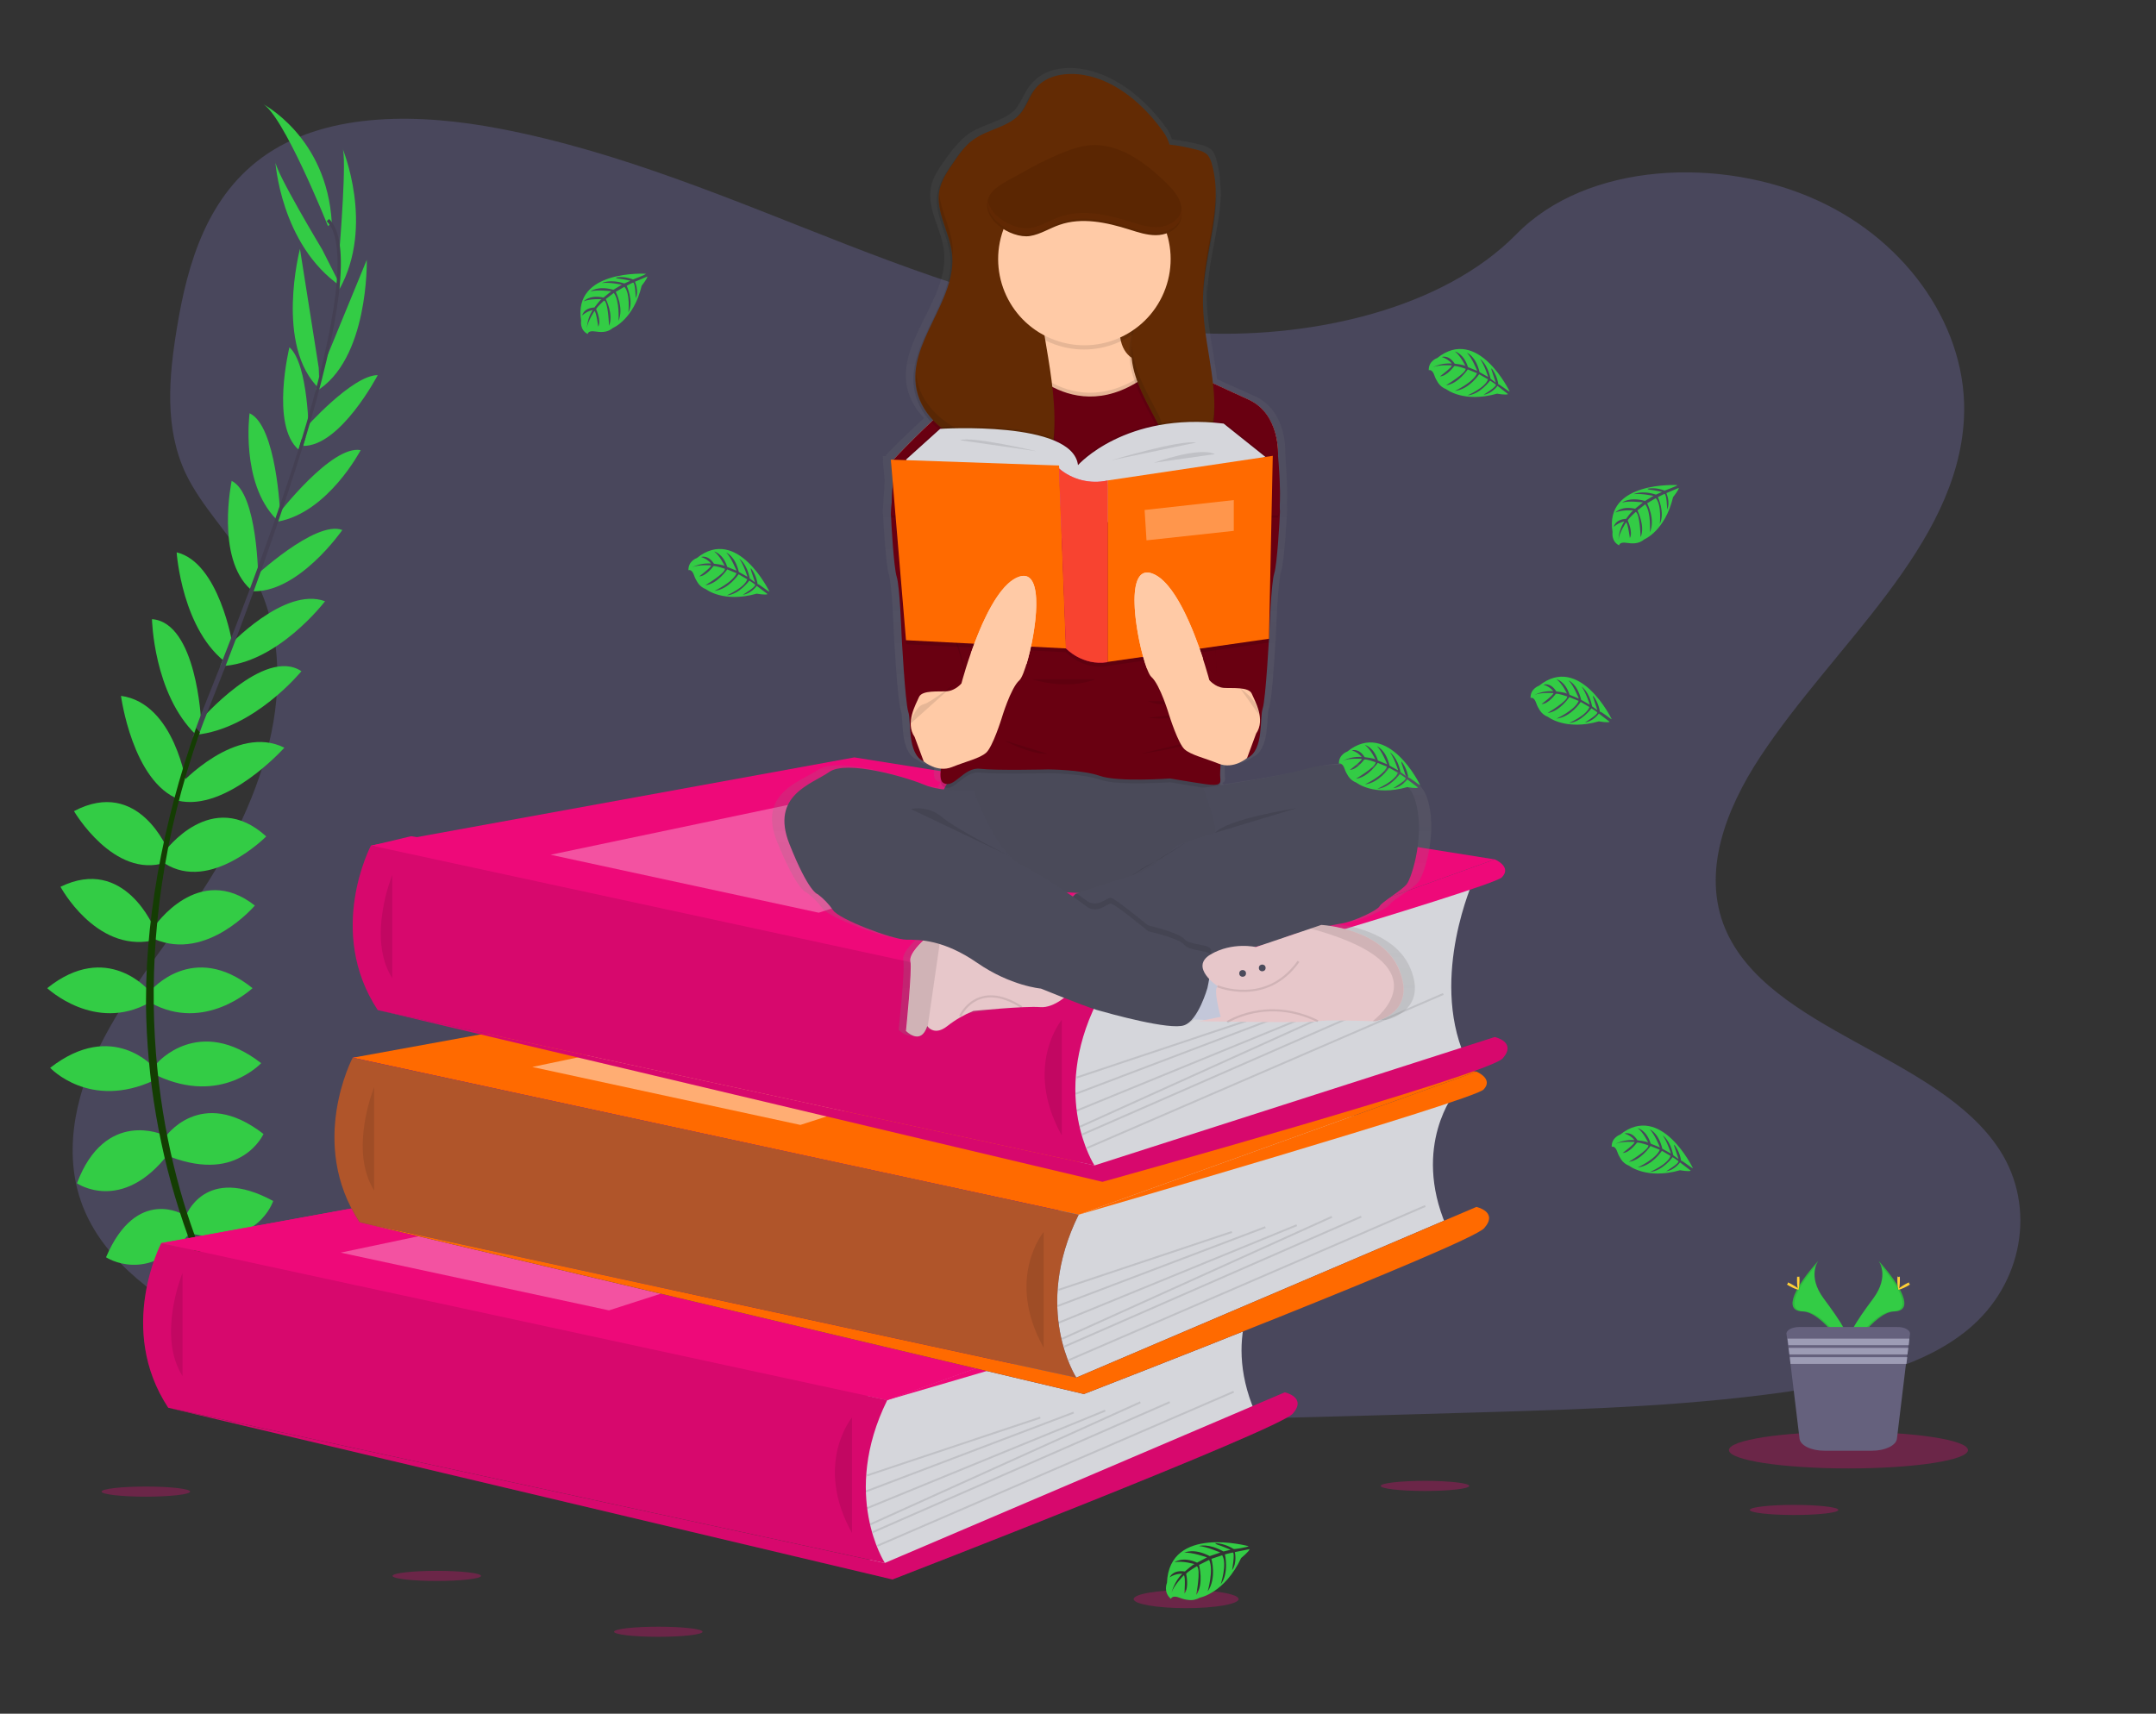 <?xml version="1.0" encoding="utf-8"?>
<!-- Generator: Adobe Illustrator 24.0.2, SVG Export Plug-In . SVG Version: 6.00 Build 0)  -->
<svg version="1.1" id="_x32_cf41747-0c0c-4d70-aad4-093c093adad4"
	 xmlns="http://www.w3.org/2000/svg" xmlns:xlink="http://www.w3.org/1999/xlink" x="0px" y="0px" viewBox="0 0 1022.8 813.2"
	 style="enable-background:new 0 0 1022.8 813.2;" xml:space="preserve">
<rect x="0" y="0" width="1022.8" height="813.2" fill="#333333" stroke="none"/>
<style type="text/css">
	.st0{opacity:0.2;fill:#A497FF;enable-background:new    ;}
	.st1{fill:#EE0979;}
	.st2{fill:#33CC45;}
	.st3{fill:#444053;}
	.st4{fill:#143D03;}
	.st5{fill:#D5D6DB;}
	.st6{opacity:0.1;enable-background:new    ;}
	.st7{opacity:0.3;fill:#FFFFFF;enable-background:new    ;}
	.st8{fill:#FF6A00;}
	.st9{fill:#3A3768;}
	.st10{opacity:0.6;fill:#FF6A00;enable-background:new    ;}
	.st11{opacity:0.45;fill:#FFFFFF;enable-background:new    ;}
	.st12{opacity:0.3;fill:#EE0979;enable-background:new    ;}
	.st13{fill:url(#SVGID_1_);}
	.st14{fill:#690011;}
	.st15{fill:#3E373A;}
	.st16{fill:#6D3209;}
	.st17{fill:#4B4B5B;}
	.st18{opacity:2.000000e-02;enable-background:new    ;}
	.st19{fill:#FFCAA6;}
	.st20{fill:#632B04;}
	.st21{fill:#C3C7D9;}
	.st22{fill:#E7C7CA;}
	.st23{opacity:0.1;}
	.st24{opacity:0.1;fill:none;stroke:#000000;stroke-miterlimit:10;enable-background:new    ;}
	.st25{fill:#5B2602;}
	.st26{opacity:0.1;fill:#99440A;enable-background:new    ;}
	.st27{fill:#FFD037;}
	.st28{fill:#65617D;}
	.st29{fill:#9D9CB5;}
</style>
<title>book lover</title>
<path class="st0" d="M571.3,158.2c-59.2-2.1-115.7-21.2-169.5-42.1S294.6,72,236.8,61c-37.2-7.1-79.7-8.1-109.7,11.8
	c-28.8,19.2-38.2,52.3-43.2,83c-3.8,23.1-6,47.4,4.3,69.1c7.2,15,19.9,27.7,28.7,42.1c30.6,50.1,9,111.8-24.2,160.7
	c-15.6,22.9-33.6,44.8-45.6,69.2s-17.6,52.4-7.1,77.3c10.4,24.7,35.3,43.2,62.1,56.3c54.6,26.5,119,34.1,181.8,38.4
	c139,9.5,278.6,5.4,418,1.3c51.6-1.5,103.3-3.1,154.1-11c28.2-4.4,57.2-11.4,77.7-28.4c26-21.5,32.4-58,15-85
	c-29.2-45.3-109.8-56.5-130.3-105.2c-11.2-26.8,0.3-56.6,16.6-81.4c35-53.2,93.7-99.9,96.7-160.8c2.1-41.8-26.1-83.6-69.7-103.4
	c-45.6-20.8-109-18.2-142.6,16.1C684.6,146.5,623.6,160.1,571.3,158.2z"/>
<polygon class="st1" points="420.9,664.4 107.6,662.9 76.5,589.9 186.5,581.9 167.4,501.9 385,473.6 176.6,401.2 195,396.8 
	530.2,451.5 511.7,576.4 485.4,645.1 "/>
<path class="st1" d="M112.4,632.3c0,0,19.2-3.1,30.8,10.5c0,0-8.5,6.7-26.7-2.6L112.4,632.3z"/>
<path class="st1" d="M110.4,632c0,0-12.3,15.1-6.2,31.9c0,0,10-4,11.1-24.4L110.4,632z"/>
<path class="st1" d="M99.4,607.2c0,0,7.7-14.1,38.4,5.6c0,0-4.1,9.5-17.7,8.7S103,614.6,99.4,607.2z"/>
<path class="st1" d="M97.4,606.2c0,0-16-1.8-17.5,34.7c0,0,10.1,2.1,17.3-9.5S101.4,613.4,97.4,606.2z"/>
<path class="st2" d="M88.1,577.1c0,0,9-24.9,41.5-7.2c0,0-7.4,22.8-38.2,15.6L88.1,577.1z"/>
<path class="st2" d="M78.1,539.9c0,0,16.9-25.1,46.9-1.8c0,0-10.5,23.6-44.3,10.8L78.1,539.9z"/>
<path class="st2" d="M74.5,504.5c0,0,19.7-23.1,49.4,0c0,0-18.7,20.2-49.4,5.9V504.5z"/>
<path class="st2" d="M71.4,470.2c0,0,20-24.1,48.4-1.3c0,0-22.6,21.3-48.4,6.9V470.2z"/>
<path class="st2" d="M73.2,439.7c0,0,21-31,47.7-10c0,0-22.6,26.7-47.7,15.9V439.7z"/>
<path class="st2" d="M78.1,404.1c0,0,22.3-30.8,48.2-7.2c0,0-26.4,26.7-48.2,12.8C78.1,409.7,78.1,404.1,78.1,404.1z"/>
<path class="st2" d="M85.5,372.2c0,0,26.4-28.9,49.4-17.4c0,0-27.5,30.7-50.6,25.1L85.5,372.2z"/>
<path class="st2" d="M94.8,342.1c0,0,30.5-35.4,48.2-23.6c0,0-22.4,27.5-50.3,30.2L94.8,342.1z"/>
<path class="st2" d="M108.1,307c0,0,26.7-28.9,46.1-21.7c0,0-22.8,30-49.7,30.8L108.1,307z"/>
<path class="st2" d="M120.1,274.3c0,0,29.5-27.7,42.3-22.8c0,0-21.3,30.8-43.6,29L120.1,274.3z"/>
<path class="st2" d="M131.9,244.1c0,0,25.4-33.1,39.2-30.5c0,0-15.4,29.5-39.2,33.9V244.1z"/>
<path class="st2" d="M144.7,203.3c0,0,22.4-25.3,34.5-25.3c0,0-17.7,33.9-35.5,33.6L144.7,203.3z"/>
<path class="st2" d="M152.3,176.1l21.7-52.8c0,0,1.1,47.7-24.4,62.6L152.3,176.1z"/>
<path class="st2" d="M161.1,117.9c0,0,3.6-44.1,1.3-47.7c0,0,15.5,36.7-1.4,67.1L161.1,117.9z"/>
<path class="st2" d="M87.3,576.5c0,0-22.5-13.9-37,20.1c0,0,20,13.3,39.6-11.4L87.3,576.5z"/>
<path class="st2" d="M77.4,538.5c0,0-27.5-12.6-40.9,23c0,0,21.3,14.6,43.4-14L77.4,538.5z"/>
<path class="st2" d="M73.2,506.7c0,0-19.7-23.1-49.4,0c0,0,18.7,20.2,49.4,5.9V506.7z"/>
<path class="st2" d="M70.8,470.2c0,0-20-24.1-48.4-1.3c0,0,22.6,21.3,48.4,6.9V470.2z"/>
<path class="st2" d="M73.2,440.6c0,0-14-34.7-44.5-19.8c0,0,16.5,30.8,43.3,25.6L73.2,440.6z"/>
<path class="st2" d="M79.9,403.9c0,0-13.9-35.3-44.8-19c0,0,18.9,32.4,43.5,24.4L79.9,403.9z"/>
<path class="st2" d="M88.5,372.4c0,0-5.5-38.7-31.1-42.2c0,0,5.4,40.9,27.7,49.2L88.5,372.4z"/>
<path class="st2" d="M95.4,342.1c0,0-2.1-46.7-23.3-48.3c0,0,0.7,35.4,20.9,54.9L95.4,342.1z"/>
<path class="st2" d="M110.3,305.7c0,0-6.3-38.8-26.5-43.6c0,0,2.5,37.6,24.5,53.1L110.3,305.7z"/>
<path class="st2" d="M122.5,274.6c0,0-0.2-40.4-12.6-46.4c0,0-7.7,36.6,9,51.5L122.5,274.6z"/>
<path class="st2" d="M132.9,243.6c0,0-1.7-41.6-14.5-47.5c0,0-4.4,32.9,12.6,50.2L132.9,243.6z"/>
<path class="st2" d="M146.5,206.6c0,0-0.1-33.9-9.2-41.8c0,0-9.1,37.1,4.4,48.6L146.5,206.6z"/>
<path class="st2" d="M151.2,174.5l-8.9-56.4c0,0-12.1,46.2,9.3,66.5L151.2,174.5z"/>
<path class="st2" d="M152.9,118.5c0,0-22.8-37.9-22.3-42.1c0,0,2.4,39.7,31.1,59.5L152.9,118.5z"/>
<path class="st2" d="M155.6,107.3c0,0-21.5-53.8-31.3-58.2c0,0,30.8,15.6,33.1,56.6L155.6,107.3z"/>
<path class="st3" d="M143.7,211.9l-1.5-0.4c18.2-59.2,22.7-97,12.8-106.5l1.1-1.1C166.6,113.8,162.3,151.2,143.7,211.9z"/>
<path class="st3" d="M93.6,350.6l-2.2-0.8c1.9-5.4,4-10.9,6.2-16.4c19-47.3,35.1-91.2,45.5-125l1.9-0.9
	c-10.4,33.8-26.2,79.5-45.2,126.8C97.6,339.7,95.6,345.1,93.6,350.6z"/>
<path class="st4" d="M139.5,676.7c-0.3-0.3-29.7-33.5-50.3-90.1c-12-33.1-18.7-68-19.8-103.2c-1.4-44,7.8-93.2,23.7-137.9l1.7,2
	c-35.5,100.3-21.4,186.2-2.7,238c20.3,56.1,49.4,88.9,49.7,89.2L139.5,676.7z"/>
<path class="st5" d="M599.6,606.3c0,0-20.7,25.3-4.3,63.6l-165.7,71.8l-15.9,3.3l-7.3-32l4.9-40.4v-22.1L599.6,606.3z"/>
<polygon class="st1" points="76.5,589.9 305.7,548.1 609.6,596.5 420.9,664.4 "/>
<polygon class="st1" points="76.5,589.9 305.7,548.1 609.6,596.5 420.9,664.4 "/>
<path class="st1" d="M76.5,589.9c0,0-21.4,40.6,3.3,78.1l340,73.7c0,0-21.1-32.4,1.1-77.3L76.5,589.9z"/>
<path class="st6" d="M76.5,589.9c0,0-21.4,40.6,3.3,78.1l340,73.7c0,0-21.1-32.4,1.1-77.3L76.5,589.9z"/>
<path class="st6" d="M86.6,604c0,0-12.3,29.7,0,49"/>
<path class="st1" d="M419.7,741.7l189.8-81c0,0,10.6,2.3,3.8,10.1s-189.9,78.7-189.9,78.7L79.7,668L419.7,741.7z"/>
<path class="st6" d="M419.7,741.7l189.8-81c0,0,10.6,2.3,3.8,10.1s-189.9,78.7-189.9,78.7L79.7,668L419.7,741.7z"/>
<path class="st6" d="M404.2,672.6c0,0-18.3,22,0,54.9"/>
<rect x="408.6" y="685.9" transform="matrix(0.949 -0.317 0.317 0.949 -193.999 178.311)" class="st6" width="86.6" height="0.9"/>
<rect x="407.4" y="688.2" transform="matrix(0.935 -0.355 0.355 0.935 -214.701 208.494)" class="st6" width="105.5" height="0.9"/>
<rect x="406.8" y="692.5" transform="matrix(0.925 -0.379 0.379 0.925 -227.623 228.875)" class="st6" width="122.2" height="0.9"/>
<rect x="406.5" y="694.3" transform="matrix(0.911 -0.412 0.412 0.911 -243.738 257.934)" class="st6" width="140.7" height="0.9"/>
<rect x="407.3" y="696.2" transform="matrix(0.916 -0.401 0.401 0.916 -238.473 252.252)" class="st6" width="153.9" height="0.9"/>
<rect x="408.3" y="696.8" transform="matrix(0.918 -0.397 0.397 0.918 -235.442 255.561)" class="st6" width="184.2" height="0.9"/>
<polygon class="st7" points="161.6,594.4 322.7,560.5 420.9,579.3 288.9,621.8 "/>
<path class="st1" d="M609.6,596.5c0,0,8.3,3.4,3.4,8.5c-4.9,5.2-192.2,59.4-192.2,59.4L609.6,596.5z"/>
<path class="st5" d="M690.4,518.2c0,0-20.7,25.3-4.3,63.6l-165.7,71.8l-15.9,3.3l-7.3-32l5-40.4v-22.1L690.4,518.2z"/>
<polygon class="st8" points="167.4,501.9 396.6,460.1 700.4,508.5 511.7,576.4 "/>
<path class="st9" d="M167.3,501.9c0,0-21.5,40.6,3.3,78.1l340,73.7c0,0-21.1-32.4,1.1-77.3L167.3,501.9z"/>
<path class="st10" d="M167.3,501.9c0,0-21.5,40.6,3.3,78.1l340,73.7c0,0-21.1-32.4,1.1-77.3l-107.5-23.3L167.3,501.9z"/>
<path class="st6" d="M177.5,515.9c0,0-12.2,29.7,0,49"/>
<path class="st9" d="M510.6,653.7l189.8-81c0,0,10.6,2.3,3.7,10.1s-189.9,78.7-189.9,78.7L170.6,580L510.6,653.7z"/>
<path class="st8" d="M510.6,653.7l189.8-81c0,0,10.6,2.3,3.7,10.1s-189.9,78.7-189.9,78.7L170.6,580L510.6,653.7z"/>
<path class="st6" d="M495.1,584.6c0,0-18.3,22,0,54.9"/>
<rect x="499.5" y="597.9" transform="matrix(0.949 -0.317 0.317 0.949 -161.474 202.558)" class="st6" width="86.6" height="0.9"/>
<rect x="498.3" y="600.2" transform="matrix(0.935 -0.355 0.355 0.935 -177.493 235.055)" class="st6" width="105.5" height="0.9"/>
<rect x="497.7" y="604.5" transform="matrix(0.925 -0.379 0.379 0.925 -187.516 256.752)" class="st6" width="122.2" height="0.9"/>
<rect x="497.4" y="606.3" transform="matrix(0.911 -0.412 0.412 0.911 -199.447 287.555)" class="st6" width="140.7" height="0.9"/>
<rect x="498.2" y="608.2" transform="matrix(0.916 -0.401 0.401 0.916 -195.622 281.295)" class="st6" width="153.9" height="0.9"/>
<rect x="499.2" y="608.7" transform="matrix(0.918 -0.397 0.397 0.918 -193.056 284.38)" class="st6" width="184.2" height="0.9"/>
<polygon class="st11" points="252.5,506.3 413.6,472.5 511.7,491.2 379.7,533.8 "/>
<path class="st8" d="M700.4,508.5c0,0,8.3,3.4,3.4,8.5c-4.9,5.2-192.1,59.4-192.1,59.4L700.4,508.5z"/>
<path class="st5" d="M699.1,417.5c0,0-20.7,45.5-4.3,83.7L529.1,553l-15.9,3.4l-7.3-32l4.9-40.4v-22.1L699.1,417.5z"/>
<polygon class="st1" points="176,401.2 405.3,359.4 709.1,407.8 520.4,475.7 "/>
<path class="st1" d="M176,401.2c0,0-21.5,40.6,3.2,78.1l340,73.7c0,0-21.1-32.4,1.1-77.3L176,401.2z"/>
<path class="st6" d="M176,401.2c0,0-21.5,40.6,3.2,78.1l340,73.7c0,0-21.1-32.4,1.1-77.3L176,401.2z"/>
<path class="st6" d="M186.1,415.2c0,0-12.3,29.7,0,49"/>
<path class="st1" d="M519.3,553l189.8-60.9c0,0,10.6,2.3,3.8,10.1S523,560.8,523,560.8l-343.7-81.5L519.3,553z"/>
<path class="st6" d="M519.3,553l189.8-60.9c0,0,10.6,2.3,3.8,10.1S523,560.8,523,560.8l-343.7-81.5L519.3,553z"/>
<path class="st6" d="M503.7,483.9c0,0-18.3,22,0,54.9"/>
<rect x="508.1" y="497.2" transform="matrix(0.949 -0.317 0.317 0.949 -129.161 200.102)" class="st6" width="86.6" height="0.9"/>
<rect x="506.9" y="499.5" transform="matrix(0.935 -0.355 0.355 0.935 -141.144 231.536)" class="st6" width="105.5" height="0.9"/>
<rect x="506.3" y="503.8" transform="matrix(0.925 -0.379 0.379 0.925 -148.73 252.504)" class="st6" width="122.2" height="0.9"/>
<rect x="506" y="505.6" transform="matrix(0.911 -0.412 0.412 0.911 -157.228 282.163)" class="st6" width="140.7" height="0.9"/>
<rect x="506.8" y="507.5" transform="matrix(0.916 -0.401 0.401 0.916 -154.574 276.307)" class="st6" width="153.9" height="0.9"/>
<rect x="507.8" y="508.1" transform="matrix(0.918 -0.397 0.397 0.918 -152.47 279.545)" class="st6" width="184.2" height="0.9"/>
<polygon class="st7" points="261.2,405.6 422.2,371.8 520.4,390.5 388.4,433.1 "/>
<path class="st1" d="M709.1,407.8c0,0,8.3,3.4,3.4,8.5s-192.1,59.4-192.1,59.4L709.1,407.8z"/>
<path class="st2" d="M306.4,129.9c0,0-34.8-2.1-30.7,22.3c0,0-0.8,4.3,3.1,6.3c0,0,0.1-1.8,3.6-1.2c1.3,0.2,2.5,0.3,3.8,0.2
	c1.7-0.1,3.3-0.8,4.6-1.9l0,0c0,0,9.8-4,13.6-20c0,0,2.8-3.5,2.7-4.4l-5.9,2.5c0,0,2,4.2,0.4,7.8c0,0-0.2-7.6-1.3-7.4
	c-0.2,0-3,1.5-3,1.5s3.5,7.4,0.8,12.7c0,0,1-9.1-1.9-12.2l-4.1,2.4c0,0,4,7.6,1.3,13.8c0,0,0.7-9.5-2.2-13.3l-3.8,2.9
	c0,0,3.8,7.5,1.5,12.7c0,0-0.3-11.1-2.3-12c0,0-3.3,2.9-3.8,4.1c0,0,2.6,5.5,1,8.3c0,0-1-7.4-1.8-7.4c0,0-3.3,4.9-3.6,8.2
	c0.2-3.1,1.1-6.1,2.8-8.7c-1.9,0.4-3.6,1.3-5,2.6c0,0,0.5-3.5,5.8-3.8c0,0,2.7-3.7,3.4-3.9c0,0-5.3-0.4-8.5,1c0,0,2.8-3.3,9.4-1.8
	l3.7-3c0,0-6.9-0.9-9.9,0.1c0,0,3.4-2.9,10.9-0.8l4-2.4c0,0-5.9-1.3-9.4-0.8c0,0,3.7-2,10.6,0.2l2.9-1.3c0,0-4.3-0.9-5.6-1
	c-1.3-0.1-1.3-0.5-1.3-0.5c2.7-0.5,5.6-0.1,8.1,0.9C300.4,132.6,306.5,130.3,306.4,129.9z"/>
<path class="st2" d="M795.7,230.2c0,0-34.8-2.1-30.7,22.3c0,0-0.8,4.3,3.1,6.3c0,0,0.1-1.8,3.6-1.2c1.3,0.2,2.5,0.3,3.8,0.2
	c1.7-0.1,3.3-0.8,4.6-1.9l0,0c0,0,9.8-4,13.6-20c0,0,2.8-3.5,2.7-4.4l-5.9,2.5c0,0,2,4.2,0.4,7.8c0,0-0.2-7.6-1.3-7.4
	c-0.2,0-3.1,1.5-3.1,1.5s3.5,7.4,0.9,12.7c0,0,1-9.1-1.9-12.2l-4.1,2.4c0,0,4,7.6,1.3,13.8c0,0,0.7-9.5-2.2-13.3l-3.7,2.9
	c0,0,3.8,7.5,1.5,12.7c0,0-0.3-11.1-2.3-12c0,0-3.3,2.9-3.8,4.1c0,0,2.6,5.5,1,8.3c0,0-1-7.4-1.8-7.4c0,0-3.3,4.9-3.6,8.2
	c0.2-3.1,1.1-6.1,2.8-8.7c-1.9,0.4-3.6,1.3-5,2.6c0,0,0.5-3.5,5.8-3.8c0,0,2.7-3.7,3.4-4c0,0-5.3-0.4-8.5,1c0,0,2.8-3.3,9.4-1.8
	l3.7-3c0,0-6.9-0.9-9.9,0.1c0,0,3.4-2.9,10.9-0.8l4-2.4c0,0-5.9-1.3-9.4-0.8c0,0,3.7-2,10.6,0.2l2.9-1.3c0,0-4.3-0.9-5.6-1
	s-1.3-0.5-1.3-0.5c2.7-0.5,5.6-0.1,8.1,0.9C789.6,232.8,795.8,230.6,795.7,230.2z"/>
<path class="st2" d="M365,280.7c0,0-15.2-31.4-34.4-15.9c0,0-4.2,1.4-4,5.8c0,0,1.6-0.8,2.7,2.5c0.4,1.2,1,2.3,1.7,3.4
	c0.9,1.4,2.3,2.5,3.9,3.1l0,0c0,0,8.3,6.6,24.1,2.1c0,0,4.4,0.8,5.1,0.2L359,278c0,0-2.7,3.8-6.6,4.2c0,0,6.6-3.9,5.8-4.8
	c-0.1-0.2-2.7-1.9-2.7-1.9s-4.8,6.6-10.7,7c0,0,8.4-3.6,9.7-7.6l-4.1-2.4c0,0-4.7,7.2-11.5,7.9c0,0,8.7-4,10.5-8.4l-4.4-1.8
	c0,0-4.7,7-10.4,7.5c0,0,9.6-5.7,9.3-7.8c0,0-4.1-1.4-5.4-1.3c0,0-3.5,4.9-6.8,4.9c0,0,6-4.5,5.6-5.2c0,0-5.9-0.5-9,0.9
	c2.8-1.4,5.9-2,9-1.8c-1.2-1.5-2.9-2.5-4.7-3.1c0,0,3.3-1.2,6.1,3.2c0,0,4.6,0.5,5.1,1.1c0,0-2.2-4.8-5-6.9c0,0,4.2,0.9,6.2,7.3
	l4.4,1.8c0,0-2.6-6.5-4.9-8.6c0,0,4.2,1.5,6,9.2l4.1,2.3c0,0-1.8-5.8-3.9-8.6c0,0,3.6,2.3,5,9.4l2.5,1.9c0,0-1.4-4.2-1.8-5.4
	s-0.2-1.4-0.2-1.4c1.7,2.2,2.8,4.8,3.2,7.6C359.8,276.8,364.7,281,365,280.7z"/>
<path class="st2" d="M716.2,185.8c0,0-15.1-31.4-34.4-15.9c0,0-4.2,1.4-4,5.8c0,0,1.6-0.8,2.7,2.5c0.4,1.2,1,2.3,1.7,3.4
	c0.9,1.4,2.3,2.5,3.9,3.1l0,0c0,0,8.3,6.6,24.1,2.1c0,0,4.4,0.8,5.2,0.2l-5-3.9c0,0-2.7,3.8-6.6,4.2c0,0,6.5-3.9,5.8-4.8
	c-0.1-0.2-2.7-1.9-2.7-1.9s-4.8,6.6-10.7,7c0,0,8.4-3.6,9.7-7.6l-4.2-2.4c0,0-4.7,7.2-11.5,7.9c0,0,8.7-4,10.5-8.4l-4.4-1.8
	c0,0-4.7,7-10.3,7.5c0,0,9.5-5.7,9.3-7.8c0,0-4.1-1.5-5.4-1.3c0,0-3.5,4.9-6.8,4.9c0,0,6-4.5,5.6-5.2c0,0-5.9-0.5-9,0.9
	c2.8-1.4,5.9-2,9-1.8c-1.2-1.5-2.9-2.5-4.7-3.1c0,0,3.3-1.2,6.1,3.2c0,0,4.6,0.5,5.1,1.1c0,0-2.2-4.8-5-6.9c0,0,4.2,0.9,6.2,7.4
	l4.4,1.8c0,0-2.6-6.5-4.9-8.6c0,0,4.2,1.5,6,9.2l4.1,2.3c0,0-1.8-5.8-3.9-8.6c0,0,3.6,2.3,5,9.4l2.5,1.9c0,0-1.4-4.2-1.8-5.4
	c-0.5-1.2-0.2-1.4-0.2-1.4c1.7,2.2,2.8,4.8,3.2,7.6C711,182,716,186.1,716.2,185.8z"/>
<path class="st2" d="M764.6,341.3c0,0-15.1-31.4-34.5-15.9c0,0-4.2,1.4-4,5.8c0,0,1.6-0.8,2.7,2.5c0.4,1.2,1,2.3,1.7,3.4
	c0.9,1.4,2.3,2.5,3.9,3.1l0,0c0,0,8.3,6.6,24.1,2.1c0,0,4.4,0.8,5.1,0.2l-5.1-3.9c0,0-2.7,3.8-6.6,4.2c0,0,6.5-3.9,5.8-4.8
	c-0.1-0.2-2.7-1.9-2.7-1.9s-4.8,6.6-10.7,7c0,0,8.4-3.6,9.7-7.6l-4.1-2.4c0,0-4.7,7.2-11.5,7.9c0,0,8.7-4,10.5-8.4l-4.4-1.8
	c0,0-4.7,7-10.3,7.5c0,0,9.6-5.7,9.3-7.8c0,0-4.1-1.5-5.4-1.3c0,0-3.5,4.9-6.8,4.9c0,0,6-4.5,5.6-5.2c0,0-5.9-0.5-9,0.9
	c2.8-1.4,5.9-2,9-1.8c-1.2-1.5-2.9-2.6-4.7-3.1c0,0,3.3-1.3,6.1,3.2c0,0,4.6,0.5,5.1,1.1c0,0-2.2-4.8-5-6.9c0,0,4.2,0.9,6.2,7.4
	l4.4,1.8c0,0-2.6-6.5-4.9-8.6c0,0,4.2,1.5,6,9.2l4.1,2.3c0,0-1.8-5.8-3.9-8.6c0,0,3.6,2.3,5,9.4l2.5,1.8c0,0-1.4-4.2-1.8-5.4
	c-0.5-1.2-0.2-1.4-0.2-1.4c1.7,2.2,2.8,4.8,3.2,7.6C759.4,337.3,764.4,341.5,764.6,341.3z"/>
<ellipse class="st12" cx="207.2" cy="747.8" rx="21" ry="2.4"/>
<ellipse class="st12" cx="69.2" cy="707.8" rx="21" ry="2.4"/>
<ellipse class="st12" cx="312.3" cy="774.3" rx="21" ry="2.4"/>
<ellipse class="st12" cx="851.1" cy="716.5" rx="21" ry="2.4"/>
<ellipse class="st12" cx="676" cy="705.1" rx="21" ry="2.4"/>
<ellipse class="st12" cx="562.7" cy="758.8" rx="24.9" ry="4.3"/>
<path class="st2" d="M592.3,733.7c0,0-37.6-10.3-38.7,17.4c0,0-1.9,4.5,1.9,7.6c0,0,0.5-2,4.2-0.5c1.3,0.5,2.7,0.9,4.1,1
	c1.9,0.3,3.8-0.2,5.5-1.1l0,0c0,0,11.7-2.2,19.5-18.8c0,0,3.9-3.2,4-4.2l-7,1.4c0,0,1.2,5-1.3,8.6c0,0,1.5-8.4,0.3-8.4
	c-0.3,0-3.7,0.9-3.7,0.9s2.1,8.8-2,14.2c0,0,3.2-9.7,0.7-13.8l-5.1,1.7c0,0,2.6,9.2-1.8,15.5c0,0,3-10.3,0.7-15l-4.8,2.4
	c0,0,2.4,9.1-1.3,14.2c0,0,2.3-12.2,0.3-13.6c0,0-4.2,2.4-5.1,3.6c0,0,1.5,6.6-0.8,9.3c0,0,0.6-8.3-0.3-8.6c0,0-4.7,4.7-5.8,8.2
	c0,0,1.3-5.4,5.1-8.9c-2.1-0.1-4.3,0.5-6,1.7c0,0,1.3-3.7,7.2-2.8c0,0,3.8-3.4,4.6-3.5c0,0-5.7-1.7-9.5-0.9c0,0,3.8-2.9,10.7,0.2
	l4.7-2.5c0,0-7.4-2.6-10.8-2.2c0,0,4.4-2.4,12.1,1.6l5-1.7c0,0-6.2-2.7-10.1-3.1c0,0,4.5-1.4,11.6,2.6l3.4-0.8c0,0-4.5-1.9-5.9-2.3
	c-1.4-0.4-1.4-0.9-1.4-0.9c3.1,0.2,6.1,1.2,8.7,2.8C585.2,735.3,592.3,734.1,592.3,733.7z"/>
<linearGradient id="SVGID_1_" gradientUnits="userSpaceOnUse" x1="611.203" y1="-268.82" x2="611.203" y2="190.311" gradientTransform="matrix(1 0 0 -1 -88.58 222.58)">
	<stop  offset="0" style="stop-color:#808080;stop-opacity:0.25"/>
	<stop  offset="0.54" style="stop-color:#808080;stop-opacity:0.12"/>
	<stop  offset="1" style="stop-color:#808080;stop-opacity:0.1"/>
</linearGradient>
<path class="st13" d="M676.7,377.8c-6-16.3-38.9-17.8-53.2-13.6c-10.2,3-31.6,6.3-43,8l-0.7-0.7c1.5-0.4,1.5-1.5,1.3-3.1
	c-0.1-2.1-0.1-4.2,0.1-6.3c7,2.2,13.3-3,13.3-3l0,0c8.2-3.7,6-19.3,7.6-23.6c1.2-3.2,2.5-22.1,3-31.5h0.1l0.1-3.2
	c0.1-1.4,0.1-2.2,0.1-2.2s0.8-23,2.4-27.7c1.5-4.3,2.7-25.9,2.8-29.3c0-0.3,0-0.4,0-0.4l-0.1-2c0.1-1.5,0.1-3.1,0.1-4.8
	c0-7.8-0.8-17.7-0.9-19.3c0-0.2,0-0.5,0-0.8c0.1-3.3-0.4-20.1-14.6-26.4c-5.2-2.3-11.5-5.1-17.7-7.9c-1.6-13.6-5.2-27.1-4.9-40.8
	c0-2.1,0.2-4.1,0.4-6.2c0,0.6-0.1,1.2-0.1,1.8c0,1.3,0,2.7,0,4c0.5-17.1,7-34.3,6.4-51.1c-0.1,1.6-0.2,3.3-0.3,4.9
	c0.3-5.7-0.3-11.4-1.8-16.8c-0.5-1.9-1.3-3.9-2.9-5.2c-1.5-1-3.2-1.7-5-2c-4.3-1.1-8.7-1.9-13.2-2.5c-0.7-2.1-1.7-4-3-5.8
	c-9.3-12.7-23-24.7-39.3-27.5c-8.2-1.4-17.5-0.2-23.1,5.6c-0.6,0.5-1.1,1.1-1.6,1.6c-3,3.6-4.3,8.2-7.3,11.8
	c-0.2,0.2-0.4,0.5-0.6,0.7c-6,5.4-15.3,6.5-22,11.3c-1.2,0.9-2.3,1.8-3.3,2.9c-2.7,2.7-5.1,5.6-7.2,8.7c-3,4.2-6.1,8.6-7,13.6
	c-1.9,10.1,4.9,19.6,6.2,29.7c2.8,22.7-22.2,42.8-17.5,65.2c1.3,5.5,4.1,10.5,8.1,14.5c-9.8,8.9-18.1,17.5-18.1,17.5v0.5h-1.5
	l0.2,1.8h-0.2l0.9,9.9l-0.9,14.5c0,0,0,0.2,0,0.4v0.1v0.4c0,0,0,0.2,0,0.4h0.1c0.3,5.3,1.4,24.4,2.7,28.4c1.6,4.7,2.4,27.7,2.4,27.7
	s1.7,32.5,3.3,36.8c1.6,4.3-0.7,19.9,7.6,23.6l0,0c2.4,1.9,5.3,3,8.3,3.4c-0.4,3.4-0.2,5.9,1.2,6.7c0.6,0.3,1.2,0.5,1.9,0.5
	c-0.6,0.8-1.1,1.7-1.5,2.6c-3.3-0.3-6.5-1.1-9.6-2.3c-8.9-3.7-38.3-11.9-46.9-6.1s-29.1,11-19.6,34.4c9.5,23.3,13.9,23.9,13.9,23.9
	c2.9,2.1,5.5,4.7,7.6,7.6c2.9,4.3,29.5,14.1,36.1,14.1c2.8,0,5.7,0.1,8.5,0.4c0,0-7.2,6.3-6.3,10c1,3.7-2.2,33.1-2.2,33.1
	s7.3,7.4,10.5-2.3l0.1,0.1c0.6,0.8,3.8,4.4,9.7-0.1c2.4-1.8,5-3.5,7.7-4.9l28.8-4.1c3-0.2,6-0.2,9-0.1c4.6,0.4,9.1-2.3,11.9-4.4
	c6,2.3,12.7,4.7,15.9,5.7c6.5,1.8,36.3,9.8,43.2,7.3c1.4-0.6,2.7-1.5,3.8-2.7l6.6,0.2l-3.1,0.6c0,0,6.1,0.1,14.3,0.2l-0.3,0.2
	l10.3-0.1c15.1,0.1,32.1,0.2,34.3-0.3c3.5-0.8,21.7-0.2,27,0h1.5c0,0,20-4,11.7-24.2c-6.3-15.6-25.8-20.1-34.4-21.3
	c2.4-0.5,4.5-0.9,5.9-1.1c6-0.9,17.7-6.4,18.7-8.3s10.8-7.3,13.3-10.4C675.4,416,682.7,394,676.7,377.8z M511.3,423.3l-1,0.3
	l-0.7,0.2l-1.3,1.2c-1-0.7-2.1-1.4-3.2-2.1C507.2,423.1,509.2,423.2,511.3,423.3z M598.6,449.1L598.6,449.1z"/>
<path class="st14" d="M569.7,326.8c0,0,14,36.6,22,32.9s5.8-19.2,7.3-23.5s3.2-36.6,3.2-36.6s0.8-22.9,2.3-27.5
	c1.4-4.3,2.6-25.7,2.7-29.1c0-0.3,0-0.4,0-0.4l-1.5-26.5l-8.5-2.1l-19.8,7.3l-2.7,15.7l-1.1,6.1l-0.5,2.6L569.7,326.8z"/>
<path class="st6" d="M574.3,320.7c0,0,13.4,10.9,17.4,11.9s6.5,9.5,6.5,9.5"/>
<path class="st14" d="M460.2,328.4c0,0-14,36.6-22,32.9s-5.8-19.2-7.3-23.5s-3.2-36.6-3.2-36.6s-0.8-22.9-2.3-27.5
	c-1.4-4.3-2.6-25.7-2.7-29.1c0-0.3,0-0.4,0-0.4l1.5-26.5l8.5-2.1l19.8,7.3l2.7,15.7l1.1,6.1l0.5,2.6L460.2,328.4z"/>
<rect x="520.1" y="132.5" class="st15" width="31.3" height="48.7"/>
<rect x="520.1" y="132.5" class="st16" width="31.3" height="48.7"/>
<path class="st17" d="M454.7,364.9c0,0-10.7,11.7-6.7,13.9c4,2.1,29.6,42.1,29.6,42.1s84.2,10.4,100.1-5.2s15.6-43.4,15.6-43.4
	s-12.8,2.7-14.1,1.3c-1.4-1.5-9-8.7-9-8.7S462,358.3,454.7,364.9z"/>
<path class="st18" d="M454.7,364.9c0,0-10.7,11.7-6.7,13.9c4,2.1,29.6,42.1,29.6,42.1s84.2,10.4,100.1-5.2s15.6-43.4,15.6-43.4
	s-12.8,2.7-14.1,1.3c-1.4-1.5-9-8.7-9-8.7S462,358.3,454.7,364.9z"/>
<path class="st19" d="M606.3,216.4l-27.5,22l-8.3,0.6l-3,0.2l-51.2,3.8l-53.1-3.9l-7.9-0.6l-10.1-0.7l-21-20.1c0,0,14.9-16,28-26.7
	c5.1-4.3,10-7.7,13.5-9.1l0.6-0.2c2.2-0.9,4.2-2.3,5.8-4c10.3-10.6,19.8-36.8,19.8-36.8s45.5-23.5,40,7.3s20.4,23.2,20.4,23.2
	l8.5,3.9l3.4,1.5l8.6,3.9l19.4,8.9C607.5,196.6,606.3,216.4,606.3,216.4z"/>
<ellipse transform="matrix(0.342 -0.94 0.94 0.342 220.915 565.435)" class="st6" cx="514.1" cy="125" rx="40.9" ry="40.9"/>
<path class="st6" d="M606.3,245.6H422.7c0-0.3,0-0.4,0-0.4l1.5-26.5c0,0,14.9-16,28-26.7l115.3-4.6l5.4-5.7l19.4,8.9
	c15.3,7,14,26.8,14,26.8S608.4,240.3,606.3,245.6z"/>
<path class="st14" d="M606.3,244.6H422.7c0-0.3,0-0.4,0-0.4l1.5-26.5c0,0,14.9-16,28-26.7l115.3-4.6l5.4-5.7l19.4,8.9
	c15.3,7,14,26.8,14,26.8S608.4,239.4,606.3,244.6z"/>
<path class="st6" d="M484.7,170.2c0,0,29,36.9,67.6-0.8s4.3,84,4.3,84l-83.3,9.9L484.7,170.2z"/>
<path class="st14" d="M484.7,172c0,0,29,36.9,67.6-0.8s4.3,84,4.3,84l-83.3,9.9L484.7,172z"/>
<path class="st6" d="M564.2,178.5l3.1,46.8l3.3,15.6l2.5,11.9c0,0,6.4,91.5,4.6,96.1c-1.8,4.6,0.9,8.2,1.3,10.7
	c0.4,2.4-0.4,8.5-0.1,11.3c0.3,2.7,0,4-7,3s-16.8-2.7-16.8-2.7s-24.7,1.8-33.2-1.2s-24.7-3.1-24.7-3.1s-24.4,0.6-32.3-0.3
	s-12.2,9.8-17.4,6.7c-5.2-3.1,6.1-32.6,9.8-41.2c3.7-8.5-4.9-30.2-4.9-30.2l11-60.9l2.4-13.8v-43.4l0.6-0.2c2.2-0.9,4.2-2.3,5.8-4
	l2.7,43.7l86,3.1V177"/>
<path class="st14" d="M564.2,176.7l3.1,46.8l3.3,15.6l2.5,11.9c0,0,6.4,91.5,4.6,96.1s0.9,8.2,1.3,10.7c0.4,2.4-0.4,8.5-0.1,11.3
	c0.3,2.7,0,4-7,3s-16.8-2.7-16.8-2.7s-24.7,1.8-33.2-1.2s-24.7-3.1-24.7-3.1s-24.4,0.6-32.3-0.3s-12.2,9.8-17.4,6.7
	c-5.2-3.1,6.1-32.6,9.8-41.2c3.7-8.5-4.9-30.2-4.9-30.2l11-60.9l2.4-13.8V182l0.6-0.2c2.2-0.9,4.2-2.3,5.8-4l2.7,43.7l86,3.1v-49.2"
	/>
<path class="st6" d="M574.1,79.1c-0.5-1.9-1.2-3.9-2.7-5.2c-1.4-1-3.1-1.7-4.8-2c-4.2-1.1-8.4-1.9-12.7-2.4c-0.6-2-1.5-4-2.7-5.7
	c-9-12.7-22.2-24.6-37.9-27.3c-8.2-1.4-17.6-0.1-22.9,6.3c-2.9,3.5-4.1,8.2-7,11.7c-5.6,6.8-15.7,7.6-22.7,12.8
	c-3.8,2.7-6.5,6.7-9.2,10.6c-2.9,4.2-5.8,8.5-6.8,13.5c-1.8,10,4.8,19.5,6,29.6c2.7,22.5-21.4,42.5-16.8,64.8
	c2.7,13,14.6,22.1,27,26.7c4.4,1.6,9.4,3.3,11.4,7.5c0.9,1.8,1.1,3.9,1.9,5.8c2.9,6.2,12.4,6.4,17.5,1.9s6.7-11.8,7.3-18.5
	c2.5-29.6-9.4-58.9-8-88.6c0.4-9,2.9-19.2,11-23.2c10.8-5.5,23.9,3.7,35.8,1.9c5.6,13.7,6.8,28.9,3.4,43.3
	c-1.9,7.9-5.2,15.6-5.4,23.7c-0.4,12.4,6.3,23.7,12.1,34.7c1.2,2.1,2.1,4.3,2.4,6.7c0.1,2.4-0.4,4.8-1.3,7c-3.3,8.8-8.9,17-9.5,26.3
	c-0.2,1.1,0.1,2.2,0.7,3.1c0.6,0.6,1.5,1,2.4,1.1c9.9,1.7,18.4-7.1,23.3-15.9c5.4-9.7,8.5-20.5,9.2-31.6c1-18.6-5.7-37-5.3-55.6
	C570.1,120.9,579.7,99.6,574.1,79.1z"/>
<path class="st20" d="M575,78.2c-0.5-1.9-1.2-3.9-2.7-5.2c-1.4-1-3.1-1.7-4.8-2c-4.2-1.1-8.4-1.9-12.7-2.4c-0.6-2-1.5-4-2.7-5.7
	c-9-12.7-22.2-24.6-37.9-27.3c-8.2-1.4-17.6-0.1-22.9,6.3c-2.9,3.5-4.1,8.2-7,11.7c-5.6,6.8-15.7,7.6-22.7,12.8
	c-3.8,2.7-6.5,6.7-9.2,10.6c-2.9,4.2-5.8,8.5-6.8,13.5c-1.8,10,4.8,19.5,6,29.6c2.7,22.5-21.4,42.5-16.8,64.8
	c2.7,13,14.6,22.1,27,26.7c4.4,1.6,9.4,3.3,11.4,7.5c0.9,1.8,1.1,3.9,1.9,5.8c2.9,6.2,12.4,6.4,17.5,1.9s6.7-11.8,7.3-18.5
	c2.5-29.6-9.4-58.9-8-88.6c0.4-9,2.9-19.2,11-23.2c10.8-5.5,23.9,3.7,35.8,1.9c5.6,13.7,6.8,28.9,3.4,43.3
	c-1.9,7.9-5.2,15.6-5.4,23.7c-0.4,12.4,6.3,23.7,12.1,34.7c1.2,2.1,2.1,4.3,2.4,6.7c0.1,2.4-0.4,4.8-1.3,7c-3.3,8.8-8.9,17-9.5,26.3
	c-0.2,1.1,0.1,2.2,0.7,3.1c0.6,0.6,1.5,1,2.4,1.1c9.9,1.7,18.4-7.1,23.3-15.9c5.4-9.7,8.5-20.5,9.2-31.6c1-18.6-5.7-37-5.3-55.6
	C571,120,580.6,98.7,575,78.2z"/>
<polygon class="st21" points="554.8,483.4 591.1,484.6 585.9,457.7 558.1,460.3 "/>
<path class="st17" d="M667.3,419.6c-2.4,3-11.9,8.5-12.8,10.4s-12.2,7.3-18,8.2s-24.1,4.9-27.5,7c-2.4,1.5-21.7,6.4-34.4,9.1
	c-3.4,0.8-6.9,1.4-10.4,1.9c-5.5,0.3-65.6-20.1-65.6-20.1l11.6-11.9l0.6-0.2c3.3-1.1,18.4-6.2,26.8-8.7c9.5-2.7,20.4-14,20.4-14
	s16.2-5.5,18.3-6.1s-5.5-21.4-5.5-21.4s35.1-4.9,48.8-9s45.5-2.6,51.3,13.6C676.7,394.6,669.8,416.6,667.3,419.6z"/>
<path class="st22" d="M507.4,471.2c0,0-7,7.3-14,6.7c-7-0.6-31.6,1.8-31.6,1.8c-4.4,1.8-8.6,4.2-12.4,7.2c-5.7,4.5-8.8,0.9-9.4,0.1
	l-0.1-0.1c-3.1,9.6-10.1,2.3-10.1,2.3s3-29.3,2.1-32.9c-0.9-3.7,6-9.9,6-9.9l8.2-2.1L467,439l29.9,10.4L507.4,471.2z"/>
<path class="st6" d="M446.3,444.2l-6.2,42.9L440,487c-3.1,9.6-10.1,2.3-10.1,2.3s3-29.3,2.1-32.9c-0.9-3.7,6-9.9,6-9.9L446.3,444.2z
	"/>
<path class="st6" d="M489.5,322.3c0,0,16.2,5.5,30.2,0"/>
<path class="st6" d="M544.6,332.7c0,0,6.7,3.3,11.9,0"/>
<path class="st6" d="M544.6,340.6c0,0,11.3,1.5,13.4-1.5"/>
<path class="st6" d="M541,357.7c0,0,21.2-2.7,26.5-6.4"/>
<path class="st6" d="M476.3,351.3c0,0,11.9,6.7,20.7,6.4"/>
<path class="st6" d="M574.6,454.3c-3.4,0.8-6.9,1.4-10.4,1.9c-5.5,0.3-65.6-20.1-65.6-20.1l11.6-11.9l0.6-0.2
	c1.8,1.3,3.3,2.4,4.4,3.2c5,4,9.9-1.2,11.7-1.2s17.7,13.1,17.7,13.1s14.6,3.4,17.1,6.4c2.4,3,11,2.4,12.5,4.6
	C574.7,450.7,574.7,452.4,574.6,454.3z"/>
<path class="st17" d="M461.8,375.1c0,0-14.8,0.9-23.3-2.7s-36.9-11.9-45.1-6.1s-28.1,11-18.9,34.2s13.4,23.8,13.4,23.8
	c2.8,2.1,5.3,4.7,7.3,7.6c2.7,4.3,28.4,14,34.8,14s17.7,0,33.6,11s30.2,12.2,30.2,12.2s20.1,8.2,26.4,10.1
	c6.3,1.8,34.9,9.8,41.6,7.3c6.7-2.4,11-17.7,11-17.7s3-13.7,1.5-15.9c-1.5-2.1-10.1-1.5-12.5-4.6s-17.1-6.4-17.1-6.4
	s-15.8-13.1-17.7-13.1s-6.7,5.2-11.7,1.2c-10-7.4-20.6-14.2-31.6-20.1C472.1,403.7,461.8,375.1,461.8,375.1z"/>
<path class="st6" d="M432.1,383.9c5.3-1.1,10.9,0.4,15,4c7.3,6.1,32,18.4,32,18.4"/>
<path class="st6" d="M615.1,383.5c0,0-32.6,4.9-38.7,11.7"/>
<path class="st22" d="M652.6,484.6h-1.4c-5.2-0.2-22.7-0.7-26,0c-4,0.9-56.4,0-56.4,0l10.3-2.1c0,0-3.8-13.3-1.4-14.5
	c0,0-13.7-9-3.4-15.1c10.4-6.1,21.5-3.5,21.5-3.5l26-8.8l5-1.7c0,0,29.3,1.5,37.2,21.7S652.6,484.6,652.6,484.6z"/>
<path class="st6" d="M652.6,484.6h-1.4c8.5-7,27.8-28.4-29.5-44l5-1.7c0,0,29.3,1.5,37.2,21.7C671.9,480.7,652.6,484.6,652.6,484.6z
	"/>
<circle class="st17" cx="598.8" cy="459.3" r="1.6"/>
<circle class="st17" cx="589.5" cy="461.9" r="1.6"/>
<g class="st23">
	<path d="M544.1,123.5c0.4-10.1-1.4-20.1-5.3-29.4c-11.9,1.8-24.9-7.4-35.8-1.9c-8,4.1-10.5,14.2-11,23.2c-0.1,2.4-0.1,4.7-0.1,7.1
		c0-0.8,0-1.7,0.1-2.5c0.4-9,2.9-19.2,11-23.2c10.8-5.5,23.9,3.7,35.8,1.9C542.1,106.5,543.9,114.9,544.1,123.5z"/>
	<path d="M451.9,121.8c0.2-2,0.1-4-0.1-6c-1-8.1-5.4-15.8-6.2-23.6c-1,9.5,5,18.6,6.2,28.2C451.9,120.9,451.9,121.3,451.9,121.8z"/>
	<path d="M500.2,203.9c-0.6,6.8-2.2,14-7.3,18.6c-5.2,4.5-14.6,4.3-17.5-1.9c-0.9-1.8-1.1-4-1.9-5.8c-2-4.2-7-5.8-11.4-7.5
		c-12.4-4.6-24.4-13.7-27-26.7c-0.2-1.2-0.4-2.4-0.5-3.6c-0.2,2.7-0.1,5.5,0.5,8.1c2.7,13,14.6,22.1,27,26.7
		c4.4,1.6,9.4,3.3,11.4,7.5c0.9,1.8,1.1,3.9,1.9,5.8c2.9,6.2,12.4,6.4,17.5,1.9s6.7-11.8,7.3-18.6c0.3-3.6,0.4-7.2,0.3-10.7
		C500.5,199.8,500.3,201.9,500.2,203.9z"/>
	<path d="M570.9,136.9c0,1.3,0,2.6,0,4c0.5-17,6.8-34.1,6.1-50.8C576.5,105.4,571.2,121.2,570.9,136.9z"/>
	<path d="M551.2,205.7c0.2-1.1,0.3-2.2,0.2-3.3c-0.4-2.4-1.2-4.6-2.4-6.7c-5.3-10.1-11.3-20.4-12-31.5c0,0.5-0.1,0.9-0.1,1.4
		c-0.4,12.4,6.3,23.7,12.1,34.7C550,202,550.7,203.8,551.2,205.7z"/>
	<path d="M576.1,192.5c-0.7,11.1-3.8,21.9-9.2,31.6c-4.8,8.8-13.4,17.6-23.3,15.9c-0.9-0.1-1.7-0.5-2.4-1.1
		c-0.2-0.2-0.3-0.5-0.4-0.7c-0.1,0.7-0.2,1.4-0.3,2.2c-0.2,1.1,0.1,2.2,0.7,3.1c0.6,0.6,1.5,1,2.4,1.1c9.9,1.7,18.4-7.1,23.3-15.9
		c5.4-9.7,8.6-20.5,9.2-31.6c0.1-2.1,0.1-4.3,0.1-6.4C576.2,191.3,576.2,191.9,576.1,192.5z"/>
</g>
<path class="st24" d="M577.6,468c0,0,23.2,9.7,38.4-11.8"/>
<path class="st24" d="M582.2,485c0,0,18.9-12.3,43-0.4"/>
<path class="st24" d="M455.5,482.2c0,0,7.9-17.9,29.2-4.3"/>
<path class="st6" d="M429.8,217.2l16.2-14.6c0,0,62.8-4.1,65.4,17.2c0,0,22.3-25.3,69.1-19.7l19.8,15.8l-54.8,24l-53.2,18.5
	l-39.2-17.5L429.8,217.2z"/>
<path class="st5" d="M429.8,218.1l16.2-14.6c0,0,62.8-4.1,65.4,17.2c0,0,22.3-25.3,69.1-19.7l19.8,15.8l-54.8,24l-53.2,18.5
	l-39.2-17.5L429.8,218.1z"/>
<polygon class="st6" points="422.6,219.9 429.8,305.7 505.8,309.5 502.5,224.1 502.4,222.7 "/>
<polygon class="st8" points="422.6,218.1 429.8,303.8 505.8,307.7 502.5,222.3 502.4,220.9 "/>
<polygon class="st6" points="603.8,218.1 525.4,229.9 525.4,316 602,304.9 "/>
<polygon class="st8" points="603.8,216.3 525.4,228 525.4,314.1 602,303.1 "/>
<polygon class="st7" points="585.3,237.3 543,242 543.9,256.4 585.3,251.9 "/>
<path class="st19" d="M433.9,349.7l4.3,11.6c0,0,6.4,5.5,13.4,2.7s13.1-4.1,16.2-6.8s7.3-16.1,7.3-16.1s4.3-14.6,8.5-18.3
	c4.3-3.7,15.6-54.1,0-49.2s-27.5,50.7-27.5,50.7s-2.7,3.3-6.7,3.7c-4,0.3-11.9-0.6-13.4,2.7C434.5,334.2,429.3,343,433.9,349.7z"/>
<path class="st19" d="M487,315.1l-26.4-5.1c4.8-13.9,13.2-33.3,23.1-36.4C495.9,269.7,491.5,300.2,487,315.1z"/>
<path class="st6" d="M525.4,229.9c-8.1,1.8-16.7-0.3-23-5.7l3.3,85.4c0,0,7.8,8.4,19.7,6.5V229.9z"/>
<path class="st1" d="M525.4,228c-8.1,1.8-16.7-0.3-23-5.7l3.3,85.4c0,0,7.8,8.4,19.7,6.5V228z"/>
<path class="st10" d="M525.4,228c-8.1,1.8-16.7-0.3-23-5.7l3.3,85.4c0,0,7.8,8.4,19.7,6.5V228z"/>
<path class="st6" d="M527.3,218.4c0,0,31.9-9.7,40.2-8.4"/>
<path class="st6" d="M491.6,214.1c0,0-30.9-7.3-36.1-5.2"/>
<path class="st6" d="M547.4,219.6c0,0,21.3-7.8,29-4.1"/>
<path class="st6" d="M536.6,415.7c3.3-2.5,6.8-4.7,10.5-6.5c5.5-2.6,15.6-9.5,15.6-9.5"/>
<path class="st6" d="M455.5,322.3c0,0-13.4,10.9-17.4,11.9s-6.5,9.5-6.5,9.5"/>
<path class="st19" d="M595.9,348.1l-4.3,11.6c0,0-6.4,5.5-13.4,2.7s-13.1-4.1-16.2-6.8s-7.3-16.1-7.3-16.1s-4.3-14.6-8.5-18.3
	c-4.3-3.7-15.6-54.1,0-49.2s27.5,50.7,27.5,50.7s2.7,3.3,6.7,3.7c4,0.3,11.9-0.6,13.4,2.7C595.3,332.6,600.5,341.4,595.9,348.1z"/>
<path class="st19" d="M570.7,312.5l-26.5,5c-4.8-12.4-11.5-49.7,2-45.5C557.1,275.4,566.2,298.7,570.7,312.5z"/>
<path class="st6" d="M588.4,326.7c0,0,8.7,5.6,8.7,12.3"/>
<ellipse transform="matrix(0.342 -0.94 0.94 0.342 222.926 564.306)" class="st19" cx="514.3" cy="123" rx="40.9" ry="40.9"/>
<path class="st25" d="M488.6,112c5-0.8,9.3-3.7,14-5.3c10.6-3.7,22.3-1.2,33.1,2.2c4.1,1.3,8.3,2.7,12.6,2.7s8.9-1.8,11.1-5.5
	c2-3.4,1.6-7.9-0.1-11.5c-1.7-3.6-4.6-6.5-7.5-9.2c-9.5-9-21.3-17.4-34.4-16.5c-5.3,0.4-10.3,2.3-15.1,4.3c-6.1,2.6-12,5.6-17.7,8.9
	c-4.4,2.6-12.6,6-15.1,10.6C463.8,103.4,479.6,113.4,488.6,112z"/>
<path class="st26" d="M559.5,102.3c-2.2,3.7-6.8,5.5-11.1,5.5s-8.5-1.4-12.6-2.7c-10.7-3.4-22.5-5.9-33.1-2.2
	c-4.7,1.7-9.1,4.6-14,5.3c-7.2,1.1-18.9-5.2-20.1-13.2c-1.4,9.3,12.1,17.2,20.1,15.9c5-0.8,9.3-3.7,14-5.3
	c10.6-3.7,22.3-1.2,33.1,2.2c4.1,1.3,8.3,2.7,12.6,2.7c4.3-0.1,8.9-1.8,11.1-5.5c1.1-2,1.6-4.4,1.3-6.7
	C560.6,99.7,560.2,101.1,559.5,102.3z"/>
<path class="st2" d="M891.2,598.3c0,0,5.4,7.1-2.5,17.8s-14.5,19.8-11.8,26.4c0,0,12-19.9,21.7-20.2
	C908.4,622.1,901.9,610.2,891.2,598.3z"/>
<path class="st6" d="M891.2,598.3c0.5,0.7,0.8,1.4,1.1,2.2c9.5,11.2,14.6,21.6,5.4,21.8c-8.5,0.2-18.7,15.5-21.2,19.3
	c0.1,0.3,0.2,0.6,0.3,0.9c0,0,12-19.9,21.7-20.2C908.4,622.1,901.9,610.2,891.2,598.3z"/>
<path class="st27" d="M901.3,607.3c0,2.5-0.3,4.5-0.6,4.5s-0.6-2-0.6-4.5s0.3-1.3,0.7-1.3S901.3,604.8,901.3,607.3z"/>
<path class="st27" d="M904.8,610.3c-2.2,1.2-4.1,1.9-4.3,1.6c-0.2-0.3,1.5-1.5,3.7-2.7s1.3-0.3,1.5,0
	C905.8,609.5,907,609.1,904.8,610.3z"/>
<path class="st2" d="M862.6,598.3c0,0-5.4,7.1,2.5,17.8s14.5,19.8,11.8,26.4c0,0-12-19.9-21.7-20.2
	C845.4,622.1,851.9,610.2,862.6,598.3z"/>
<path class="st6" d="M862.6,598.3c-0.5,0.7-0.8,1.4-1.1,2.2c-9.5,11.2-14.6,21.6-5.4,21.8c8.5,0.2,18.7,15.5,21.2,19.3
	c-0.1,0.3-0.2,0.6-0.3,0.9c0,0-12-19.9-21.7-20.2C845.4,622.1,851.9,610.2,862.6,598.3z"/>
<path class="st27" d="M852.5,607.3c0,2.5,0.3,4.5,0.6,4.5s0.6-2,0.6-4.5s-0.4-1.3-0.7-1.3S852.5,604.8,852.5,607.3z"/>
<path class="st27" d="M849,610.3c2.2,1.2,4.1,1.9,4.3,1.6c0.2-0.3-1.5-1.5-3.7-2.7s-1.3-0.3-1.5,0C848,609.5,846.8,609.1,849,610.3z
	"/>
<ellipse class="st12" cx="876.9" cy="688.1" rx="56.7" ry="8.7"/>
<path class="st28" d="M906.1,633l-0.3,2.2l-0.4,3.1l-0.2,1.3l-0.4,3.1l-0.2,1.3l-0.4,3.1l-4.3,35.6c-0.4,3.2-5.6,5.7-11.8,5.7h-22.6
	c-6.3,0-11.4-2.5-11.8-5.7l-4.3-35.6L849,644l-0.2-1.3l-0.4-3.1l-0.2-1.3l-0.4-3.1l-0.3-2.2c-0.2-1.8,2.6-3.3,6.1-3.3H900
	C903.5,629.6,906.3,631.2,906.1,633z"/>
<polygon class="st29" points="905.8,635.2 905.5,638.3 848.4,638.3 848,635.2 "/>
<polygon class="st29" points="905.3,639.6 904.9,642.7 848.9,642.7 848.5,639.6 "/>
<polygon class="st29" points="904.8,644 904.4,647.2 849.4,647.2 849.1,644 "/>
<path class="st2" d="M803.1,554.3c0,0-15.1-31.4-34.5-15.9c0,0-4.2,1.4-4,5.8c0,0,1.6-0.8,2.7,2.5c0.4,1.2,1,2.3,1.7,3.4
	c0.9,1.4,2.3,2.5,3.9,3.1l0,0c0,0,8.3,6.6,24.1,2.1c0,0,4.4,0.8,5.1,0.2l-5.1-3.9c0,0-2.7,3.8-6.6,4.2c0,0,6.5-3.9,5.8-4.8
	c-0.1-0.2-2.7-1.9-2.7-1.9s-4.8,6.6-10.7,7c0,0,8.4-3.6,9.7-7.6l-4.1-2.4c0,0-4.7,7.2-11.5,7.9c0,0,8.7-4,10.5-8.4l-4.4-1.8
	c0,0-4.7,7-10.3,7.5c0,0,9.6-5.7,9.3-7.8c0,0-4.1-1.5-5.4-1.3c0,0-3.5,4.9-6.8,4.9c0,0,6-4.5,5.6-5.2c0,0-5.9-0.5-9,0.9
	c2.8-1.4,5.9-2,9-1.8c-1.2-1.5-2.9-2.6-4.7-3.1c0,0,3.3-1.3,6.1,3.2c0,0,4.6,0.5,5.1,1.1c0,0-2.2-4.8-5-6.9c0,0,4.2,0.9,6.2,7.4
	l4.4,1.8c0,0-2.6-6.5-4.9-8.6c0,0,4.2,1.5,6,9.2l4.1,2.3c0,0-1.8-5.8-3.9-8.6c0,0,3.6,2.3,5,9.4l2.5,1.8c0,0-1.4-4.2-1.8-5.4
	c-0.5-1.2-0.2-1.4-0.2-1.4c1.7,2.2,2.8,4.8,3.2,7.6C797.8,550.4,802.8,554.6,803.1,554.3z"/>
<path class="st2" d="M673.7,372.5c0,0-15.1-31.4-34.5-15.9c0,0-4.2,1.4-4,5.8c0,0,1.6-0.8,2.7,2.5c0.4,1.2,1,2.3,1.7,3.4
	c0.9,1.4,2.3,2.5,3.9,3.1l0,0c0,0,8.3,6.6,24.1,2.1c0,0,4.4,0.8,5.1,0.2l-5.1-3.9c0,0-2.7,3.8-6.6,4.2c0,0,6.5-3.9,5.8-4.8
	c-0.1-0.2-2.7-1.9-2.7-1.9s-4.8,6.6-10.7,7c0,0,8.4-3.6,9.7-7.6l-4.1-2.4c0,0-4.7,7.2-11.5,7.9c0,0,8.7-4,10.5-8.4l-4.4-1.8
	c0,0-4.7,7-10.3,7.5c0,0,9.6-5.7,9.3-7.8c0,0-4.1-1.5-5.4-1.3c0,0-3.5,4.9-6.8,4.9c0,0,6-4.5,5.6-5.2c0,0-5.9-0.5-9,0.9
	c2.8-1.4,5.9-2,9-1.8c-1.2-1.5-2.9-2.6-4.7-3.1c0,0,3.3-1.3,6.1,3.2c0,0,4.6,0.5,5.1,1.1c0,0-2.2-4.8-5-6.9c0,0,4.2,0.9,6.2,7.4
	l4.4,1.8c0,0-2.6-6.5-4.9-8.6c0,0,4.2,1.5,6,9.2l4.1,2.3c0,0-1.8-5.8-3.9-8.6c0,0,3.6,2.3,5,9.4l2.5,1.8c0,0-1.4-4.2-1.8-5.4
	c-0.5-1.2-0.2-1.4-0.2-1.4c1.7,2.2,2.8,4.8,3.2,7.6C668.4,368.5,673.4,372.8,673.7,372.5z"/>
</svg>
